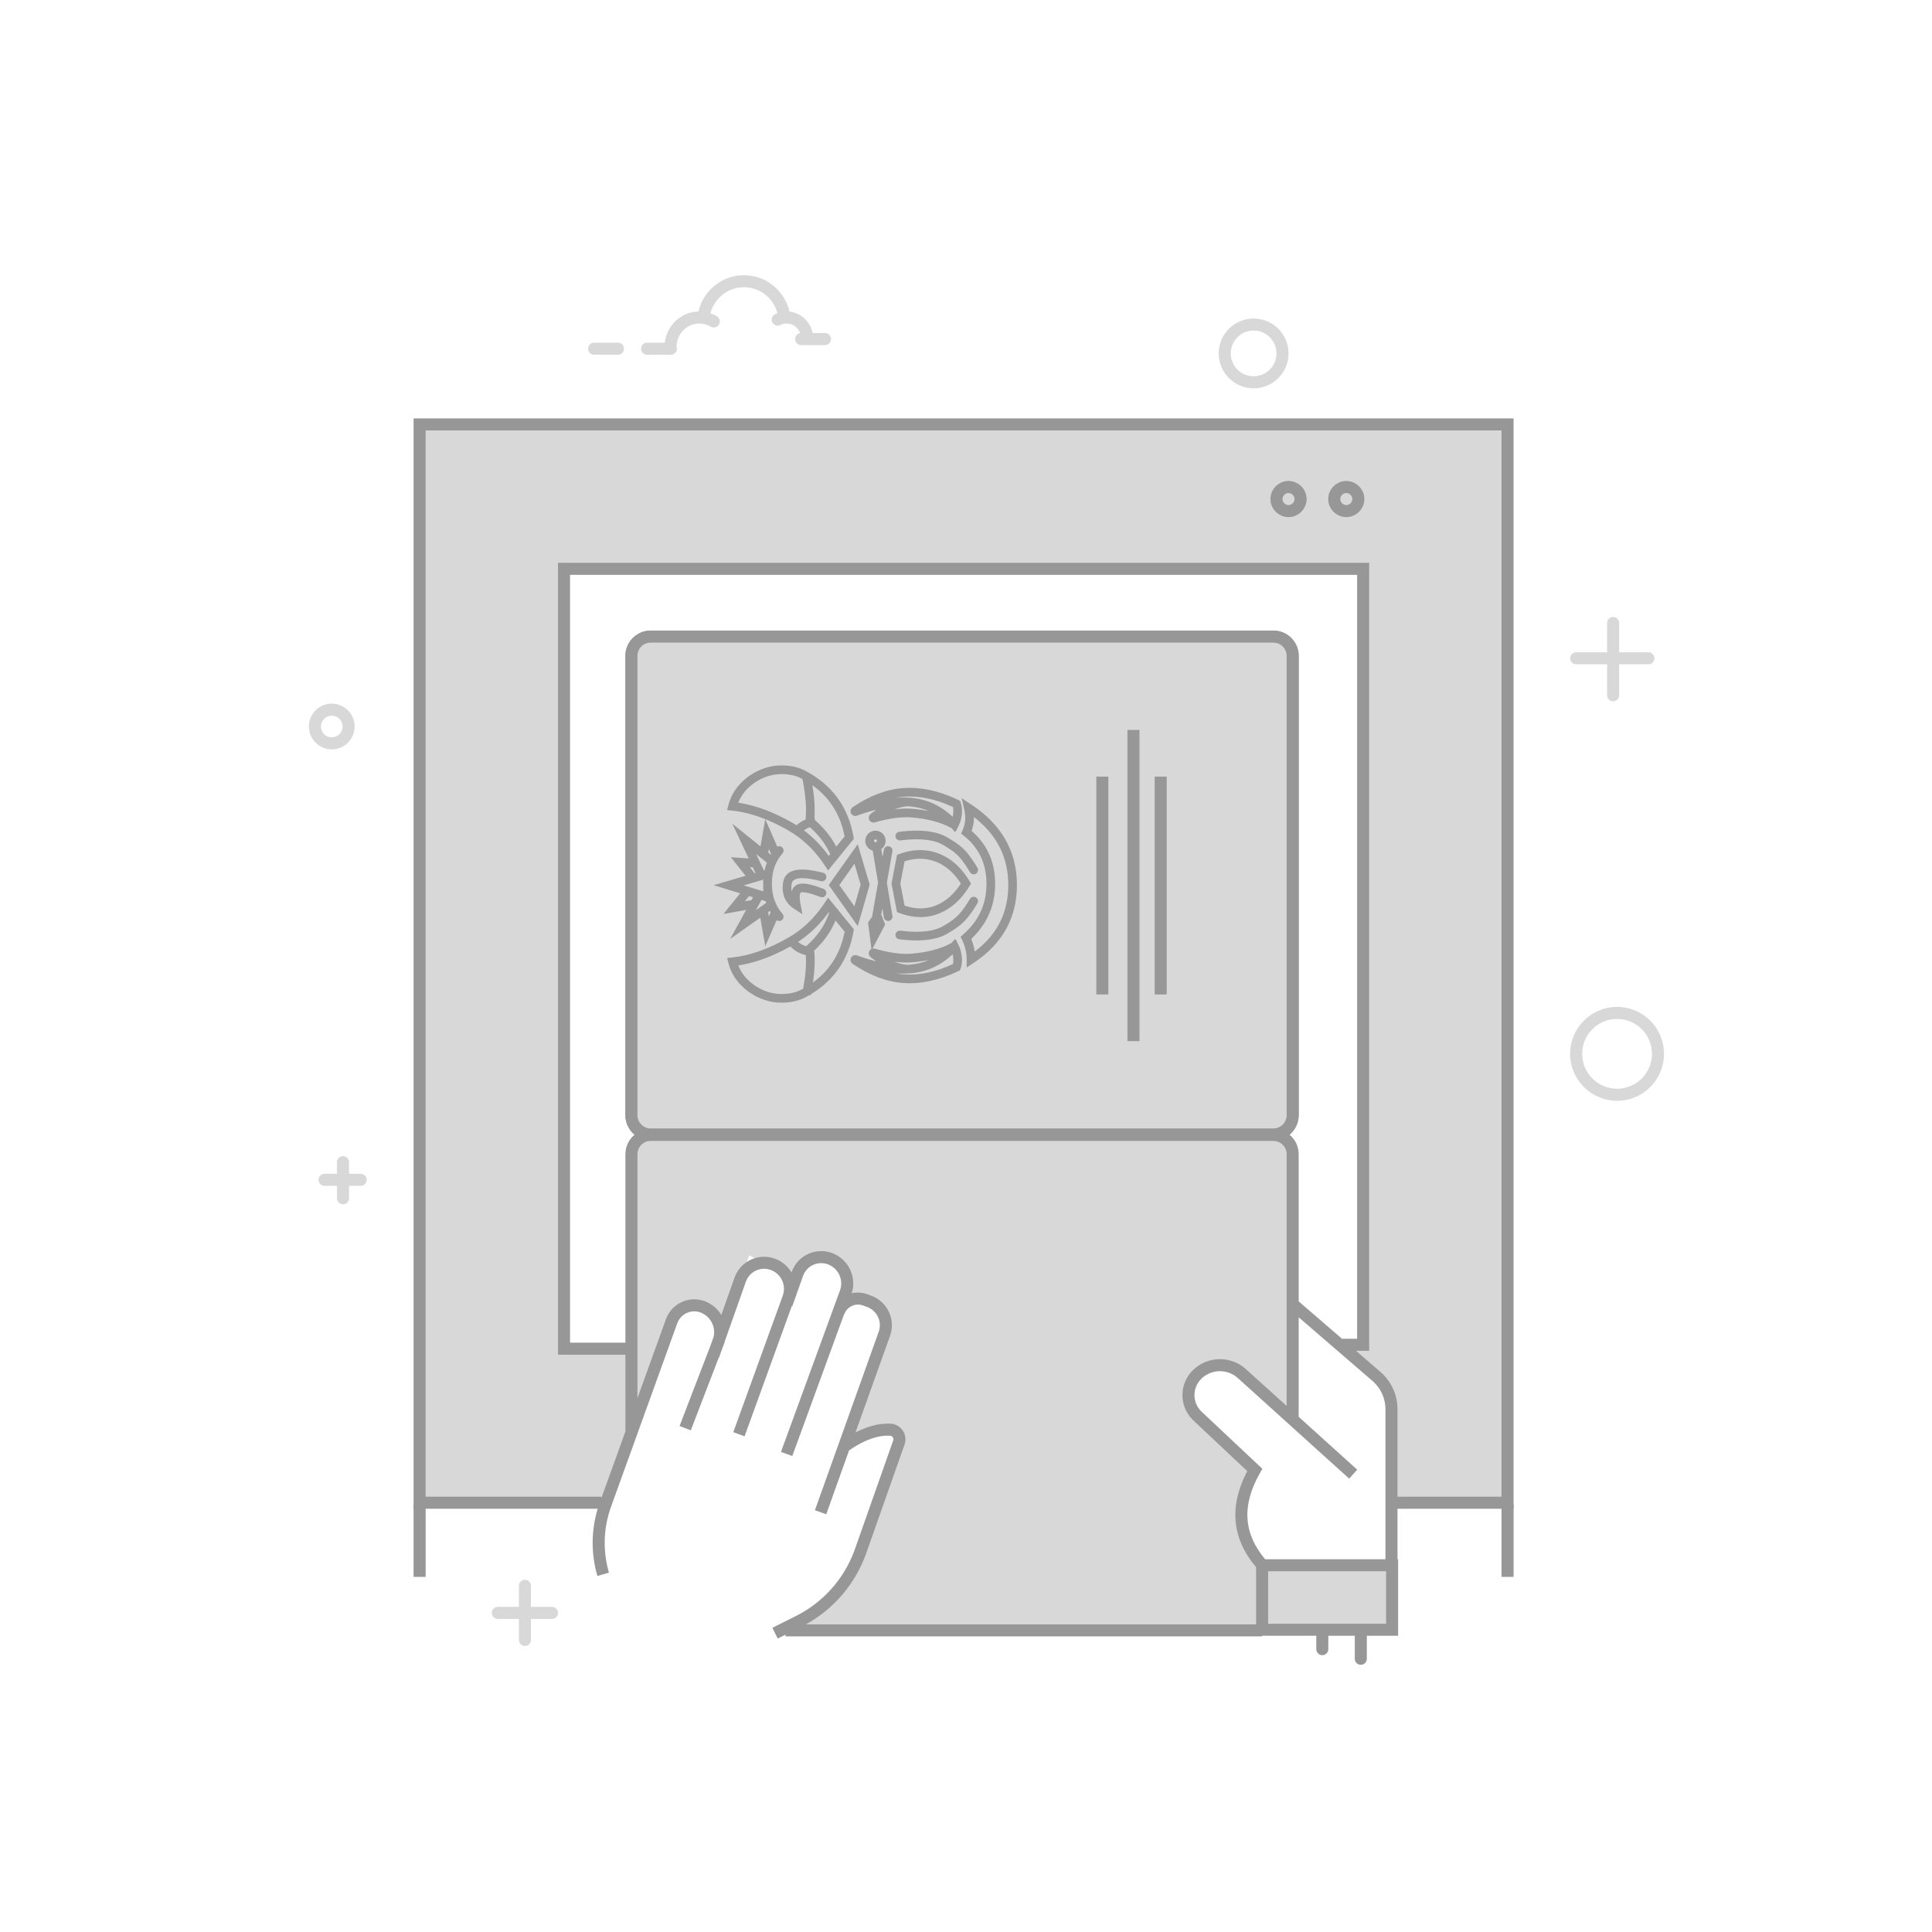 <svg width="400" height="400" viewBox="0 0 400 400" fill="none" xmlns="http://www.w3.org/2000/svg">
<rect width="400" height="400" fill="white"/>
<path fill-rule="evenodd" clip-rule="evenodd" d="M130.73 280.168H117.101V118.551H281.741V270.106V278.237H277.919L288.091 288.93V311.625H312.123V87.873H87.375V311.444H125.709L130.73 296.884V280.168Z" fill="#D8D8D8"/>
<path d="M278.735 105.814C280.111 105.814 281.227 104.698 281.227 103.322C281.227 101.946 280.111 100.83 278.735 100.83C277.359 100.83 276.243 101.946 276.243 103.322C276.243 104.698 277.359 105.814 278.735 105.814Z" stroke="#979797" stroke-width="2.5"/>
<path d="M266.775 105.814C268.151 105.814 269.267 104.698 269.267 103.322C269.267 101.946 268.151 100.83 266.775 100.83C265.399 100.83 264.283 101.946 264.283 103.322C264.283 104.698 265.399 105.814 266.775 105.814Z" stroke="#979797" stroke-width="2.5"/>
<path d="M86.877 311.443V326.476" stroke="#979797" stroke-width="2.5"/>
<path d="M312.123 311.443V326.476" stroke="#979797" stroke-width="2.5"/>
<path fill-rule="evenodd" clip-rule="evenodd" d="M130.729 230.881V135.803C130.729 133.594 132.52 131.803 134.729 131.803H263.63C265.839 131.803 267.63 133.594 267.63 135.803V230.881C267.63 233.09 265.839 234.881 263.63 234.881H134.729C132.52 234.881 130.729 233.09 130.729 230.881Z" stroke="#979797" stroke-width="2.5"/>
<path fill-rule="evenodd" clip-rule="evenodd" d="M130.729 230.881V135.803C130.729 133.594 132.52 131.803 134.729 131.803H263.63C265.839 131.803 267.63 133.594 267.63 135.803V230.881C267.63 233.09 265.839 234.881 263.63 234.881H134.729C132.52 234.881 130.729 233.09 130.729 230.881Z" fill="#D8D8D8"/>
<path fill-rule="evenodd" clip-rule="evenodd" d="M160.461 337.553C163.38 336.269 166.121 334.658 168.684 332.722C171.247 330.785 173.628 328.525 175.826 325.943L186.295 297.231L180.658 295.99L175.826 298.556L169.786 311.126L183.669 270.879L175.826 268.52L162.862 299.825L175.826 262.737L167.371 259.9L154.083 295.99L163.747 264.444L155.119 259.9L142.432 294.019L150.644 274.92C149.185 272.899 147.701 271.552 146.192 270.879C144.683 270.206 143.147 270.206 141.584 270.879L130.729 293.691V238.973C130.729 236.764 132.52 234.973 134.729 234.973H263.63C265.839 234.973 267.63 236.764 267.63 238.973V294.019C258.646 282.404 252.211 279.133 248.327 284.206C244.442 289.279 248.263 296.321 259.792 305.332C257.48 308.857 256.435 312.074 256.655 314.983C256.874 317.891 258.426 321.362 261.309 325.396L261.694 333.36C261.8 335.566 260.098 337.441 257.891 337.548C257.827 337.551 257.763 337.553 257.698 337.553H160.461Z" fill="#D8D8D8"/>
<path d="M287.241 324.979H261.896V338.058H287.241V324.979Z" fill="#D8D8D8"/>
<path d="M259.549 80.399C263.54 80.399 266.775 77.164 266.775 73.173C266.775 69.182 263.54 65.947 259.549 65.947C255.558 65.947 252.323 69.182 252.323 73.173C252.323 77.164 255.558 80.399 259.549 80.399ZM259.549 77.907C256.934 77.907 254.815 75.788 254.815 73.173C254.815 70.558 256.934 68.439 259.549 68.439C262.164 68.439 264.283 70.558 264.283 73.173C264.283 75.788 262.164 77.907 259.549 77.907Z" fill="#D8D8D8"/>
<path d="M85.631 86.626H313.369V312.371H289.336L289.337 322.822L289.465 322.822V338.669L282.986 338.669L282.987 343.434C282.987 344.122 282.429 344.68 281.741 344.68C281.096 344.68 280.565 344.189 280.501 343.561L280.495 343.434L280.495 338.669H275.013L275.013 341.441C275.013 342.129 274.456 342.686 273.767 342.686C273.122 342.686 272.592 342.196 272.528 341.568L272.522 341.441L272.521 338.669H261.309L261.309 338.798H162.644V338.433L161.018 339.245L159.905 337.016L164.76 334.592C170.35 331.8 174.667 326.994 176.848 321.152L177.004 320.722L184.927 298.24C184.952 298.171 184.966 298.099 184.969 298.026C184.988 297.614 184.669 297.264 184.257 297.245C183.22 297.198 182.177 297.327 181.122 297.635C179.364 298.149 177.615 299.018 175.873 300.249L175.783 300.312L171.065 313.512L168.719 312.673L181.929 275.721C182.645 273.718 181.673 271.518 179.741 270.686L179.552 270.61L178.702 270.293C177.185 269.731 175.509 270.455 174.869 271.915L174.802 272.08L174.771 272.068L164.033 301.456L161.692 300.601L173.905 267.178C174.673 265.078 173.671 262.758 171.647 261.864L171.392 261.761L171.355 261.747C169.342 261.034 167.139 262.031 166.334 263.983L166.26 264.174L164.037 270.445L163.933 270.407L154.16 297.368L151.818 296.519L162.06 268.26C162.814 266.18 161.808 263.887 159.797 263.02L159.536 262.918C157.514 262.203 155.301 263.208 154.494 265.169L154.421 265.362L150.147 277.456C150.097 277.655 150.039 277.853 149.971 278.05L149.888 278.278L149.482 279.333L148.852 281.119L148.802 281.101L143.022 296.133L140.696 295.239L147.151 278.453L147.752 276.752C148.193 274.754 147.177 272.671 145.25 271.82C145.171 271.785 145.09 271.752 145.009 271.723C143.128 271.044 141.06 271.965 140.292 273.786L140.22 273.971L126.498 311.983C124.973 316.209 124.782 320.798 125.946 325.129L126.076 325.593L123.684 326.292C122.352 321.735 122.379 316.899 123.746 312.372L85.631 312.371L85.631 86.626ZM88.123 89.118L88.123 309.88H124.497L124.496 310.188L129.484 296.372L129.483 280.477L115.531 280.478L115.531 116.526H283.469V279.668L280.737 279.667L285.795 284.031C287.964 285.902 289.243 288.594 289.332 291.448L289.337 291.765L289.336 309.879L310.878 309.88V89.118H88.123ZM262.554 325.314V336.178H286.972V325.314H262.554ZM248.619 292.114L248.705 292.201L261.362 304.1L260.874 304.953C257.062 311.612 257.42 317.475 261.933 322.823L286.845 322.822L286.845 291.765C286.845 289.617 285.951 287.57 284.385 286.112L284.167 285.917L268.876 272.725V293.333L280.999 304.282L279.329 306.131L256.276 285.311C254.128 283.371 250.847 283.421 248.759 285.424C246.873 287.233 246.811 290.228 248.619 292.114ZM118.023 119.018L118.023 277.986H129.483L129.484 238.959C129.484 237.336 130.223 235.885 131.383 234.926C130.288 234.02 129.568 232.676 129.491 231.163L129.484 230.894V135.789C129.484 132.971 131.711 130.674 134.501 130.561L134.717 130.556H263.644C266.462 130.556 268.759 132.783 268.872 135.573L268.876 135.789V230.894C268.876 232.517 268.138 233.967 266.978 234.927C268.086 235.843 268.81 237.208 268.872 238.743L268.876 238.959L268.876 269.434L277.918 277.235L277.919 277.176L280.978 277.176V119.018H118.023ZM131.976 289.469L137.876 273.125C139.045 269.888 142.617 268.21 145.855 269.379C145.991 269.428 146.125 269.482 146.257 269.541C147.587 270.128 148.64 271.088 149.344 272.247L152.071 264.532C153.241 261.222 156.818 259.452 160.141 260.493L160.479 260.61C161.959 261.164 163.127 262.189 163.874 263.452L163.912 263.342C165.082 260.043 168.65 258.282 171.962 259.323L172.187 259.399C172.269 259.428 172.269 259.428 172.35 259.459C175.683 260.742 177.414 264.398 176.336 267.769C177.301 267.531 178.341 267.553 179.349 267.881L179.572 267.958L180.421 268.275C183.682 269.49 185.397 273.046 184.351 276.336L184.276 276.56L177.12 296.574C178.21 296.012 179.312 295.568 180.424 295.243C181.593 294.902 182.764 294.735 183.932 294.744L184.37 294.756C186.157 294.838 187.54 296.353 187.458 298.14C187.447 298.378 187.41 298.613 187.348 298.842L187.277 299.069L179.354 321.55C177.135 327.848 172.678 333.095 166.853 336.307L260.063 336.305V324.468L260.054 324.459C255.084 318.589 254.439 311.964 258.107 304.827L258.235 304.581L247.019 294.037L246.821 293.839C244.06 290.96 244.155 286.387 247.034 283.626C249.998 280.782 254.618 280.651 257.736 283.278L257.946 283.462L266.385 291.084L266.385 238.959C266.385 237.501 265.247 236.31 263.811 236.223L263.644 236.218H134.717C133.259 236.218 132.067 237.356 131.981 238.792L131.976 238.959L131.976 289.469ZM131.976 135.789V230.894C131.976 232.351 133.114 233.543 134.55 233.63L134.717 233.635H263.644C265.102 233.635 266.294 232.497 266.38 231.061L266.385 230.894V135.789C266.385 134.331 265.247 133.139 263.811 133.053L263.644 133.048H134.717C133.203 133.048 131.976 134.275 131.976 135.789ZM239.062 160.793H241.554V205.89H239.062V160.793ZM233.425 151.129H235.917V215.553H233.425V151.129ZM226.983 160.793H229.474V205.89H226.983V160.793ZM198.868 193.954L199.397 193.493C202.635 190.675 204.238 187.2 204.238 183.005C204.238 178.951 202.774 175.724 199.82 173.255L199.53 173.018L198.986 172.587L199.267 171.952C199.587 171.231 199.771 170.523 199.825 169.826C199.872 169.209 199.822 168.522 199.672 167.765L199.601 167.437L199.102 165.267L200.966 166.484C207.277 170.607 210.494 176.156 210.546 183.052C210.596 189.807 207.693 195.201 201.895 199.147L201.528 199.392L200.139 200.304V198.642C200.139 197.947 200.056 197.244 199.89 196.532C199.753 195.941 199.567 195.391 199.333 194.88L199.187 194.578L198.868 193.954ZM203.377 195.698L203.434 195.645L203.476 195.607L203.508 195.576L203.516 195.569L203.533 195.552L203.578 195.51L203.612 195.478L203.601 195.488L203.772 195.324L203.78 195.316L203.799 195.297L203.817 195.28L203.867 195.231L203.897 195.201L203.837 195.26C204.034 195.066 204.226 194.869 204.411 194.669L204.685 194.368L204.821 194.212L204.793 194.245L204.821 194.212L204.836 194.195L204.85 194.179L204.856 194.171L204.901 194.119L205.011 193.988L204.98 194.026L205.077 193.909L205.116 193.862L205.182 193.781L205.197 193.762L205.242 193.706L205.259 193.684L205.298 193.636L205.308 193.623L205.336 193.588L205.35 193.569L205.359 193.558L205.423 193.475L205.424 193.474L205.466 193.419L205.471 193.413L205.529 193.336L205.538 193.324L205.564 193.29L205.591 193.254L205.603 193.238L205.624 193.209L205.653 193.169L205.712 193.089L205.733 193.06L205.769 193.009L205.785 192.987L205.803 192.962L205.808 192.955L205.831 192.922L205.845 192.903L205.851 192.894L205.864 192.876L205.931 192.779L205.951 192.751L205.967 192.727L205.99 192.693L205.992 192.69L206.032 192.631L206.056 192.595L206.071 192.573L206.167 192.428L206.174 192.417L206.252 192.295L206.327 192.176L206.357 192.129L206.38 192.09L206.379 192.093L206.357 192.129L206.348 192.142L206.379 192.093L206.391 192.073L206.399 192.06L206.465 191.951L206.516 191.866L206.586 191.746C206.62 191.687 206.654 191.627 206.688 191.567C206.749 191.46 206.808 191.352 206.865 191.243L206.777 191.408L206.855 191.263L206.906 191.167L206.949 191.084L206.974 191.035L207.049 190.886L207.05 190.884L207.117 190.75L207.193 190.59L207.233 190.505L207.275 190.414L207.233 190.504L207.301 190.357L207.306 190.346L207.375 190.191L207.382 190.175L207.415 190.097L207.457 189.999L207.493 189.913L207.46 189.992L207.533 189.817L207.57 189.723L207.602 189.644C207.623 189.59 207.644 189.536 207.665 189.482L207.686 189.424L207.704 189.376L207.743 189.271L207.741 189.277L207.743 189.271L207.747 189.26L207.751 189.25L207.75 189.252L207.747 189.26L207.743 189.271L207.75 189.252L207.756 189.235L207.818 189.059C207.858 188.946 207.896 188.833 207.932 188.719L207.907 188.795L207.939 188.699L207.987 188.545L207.992 188.529L208.037 188.379L208.051 188.336L208.056 188.318L208.051 188.336C208.089 188.205 208.126 188.073 208.162 187.941L208.113 188.12C208.183 187.867 208.248 187.611 208.307 187.353C208.38 187.032 208.444 186.707 208.499 186.378L208.521 186.242L208.526 186.209L208.541 186.116C208.554 186.028 208.567 185.94 208.579 185.851L208.583 185.824L208.585 185.807L208.579 185.851L208.585 185.806L208.586 185.797L208.579 185.851C208.629 185.489 208.667 185.121 208.696 184.748C208.717 184.465 208.732 184.179 208.742 183.89L208.751 183.464L208.752 183.066C208.711 177.596 206.505 173.097 202.088 169.514L201.743 169.241L201.631 169.155L201.635 169.275L201.635 169.45L201.632 169.623L201.613 169.963C201.57 170.529 201.462 171.095 201.289 171.661L201.177 172L201.16 172.043L201.259 172.125C204.235 174.735 205.826 178.104 206.014 182.181L206.028 182.591L206.032 183.005C206.032 187.293 204.52 190.962 201.519 193.966L201.214 194.264L201.076 194.393L201.127 194.509C201.336 195.02 201.506 195.559 201.638 196.125L201.728 196.547L201.802 196.968L201.806 197.004L202.232 196.675C202.424 196.523 202.611 196.37 202.794 196.214L203.008 196.029L203.218 195.842L203.434 195.645L203.364 195.71L203.283 195.784L203.377 195.698ZM185.398 193.582L185.405 193.47C185.461 193.016 185.847 192.683 186.293 192.683L186.406 192.69C187.588 192.836 188.679 192.91 189.678 192.913L190.048 192.911C192.244 192.879 193.973 192.489 195.234 191.758L195.774 191.439C198.181 189.99 199.048 189.02 200.83 186.096C200.989 185.835 201.259 185.684 201.542 185.667L201.648 185.667C201.791 185.675 201.933 185.717 202.063 185.797C202.486 186.054 202.62 186.606 202.362 187.029C200.305 190.405 199.237 191.511 196.134 193.31C194.58 194.211 192.554 194.67 190.056 194.705L189.657 194.707C188.584 194.703 187.427 194.623 186.186 194.47C185.732 194.414 185.399 194.028 185.398 193.582ZM198.549 177.377L198.536 177.363L198.501 177.326L198.485 177.308L198.483 177.307L198.435 177.257L198.425 177.247L198.392 177.211L198.376 177.197L198.335 177.155L198.309 177.129L198.239 177.06L198.234 177.054L198.216 177.038L198.153 176.976L198.065 176.894L198.057 176.888L198.046 176.878L198.012 176.847L197.986 176.823L197.978 176.816L197.977 176.813L197.931 176.774L197.897 176.743L197.829 176.684L197.875 176.725L197.81 176.668L197.775 176.638L197.745 176.613L197.639 176.524C197.579 176.474 197.518 176.425 197.456 176.377C197.358 176.3 197.258 176.224 197.155 176.148L197.133 176.134L197.11 176.116L197.155 176.148C197.02 176.05 196.88 175.951 196.734 175.852C196.693 175.825 196.652 175.797 196.61 175.77L196.734 175.852C196.513 175.703 196.278 175.552 196.026 175.397L195.774 175.243L195.234 174.924C193.973 174.193 192.244 173.804 190.048 173.772L189.678 173.769L189.299 173.774C188.405 173.792 187.44 173.865 186.406 173.993C185.952 174.049 185.535 173.756 185.426 173.324L185.405 173.213L185.398 173.1C185.399 172.654 185.732 172.269 186.186 172.212C190.53 171.676 193.844 172.045 196.134 173.372C196.603 173.645 197.026 173.901 197.413 174.152C197.538 174.232 197.658 174.312 197.775 174.392C197.811 174.417 197.847 174.441 197.883 174.466C197.936 174.503 197.988 174.539 198.04 174.576C198.159 174.661 198.275 174.745 198.388 174.831C198.42 174.855 198.452 174.879 198.483 174.903C198.594 174.988 198.7 175.073 198.805 175.159L198.905 175.243L199.023 175.344C199.041 175.359 199.059 175.375 199.076 175.39C199.121 175.429 199.164 175.468 199.207 175.506C199.241 175.537 199.274 175.568 199.307 175.598C199.333 175.622 199.358 175.646 199.384 175.67C199.429 175.714 199.475 175.757 199.519 175.801L199.64 175.922L199.699 175.982C199.724 176.007 199.749 176.033 199.773 176.059C199.871 176.162 199.968 176.267 200.064 176.376C200.149 176.472 200.234 176.571 200.318 176.673L200.392 176.762C200.482 176.872 200.571 176.985 200.66 177.102C200.855 177.355 201.05 177.625 201.25 177.917C201.299 177.988 201.348 178.06 201.397 178.134C201.519 178.316 201.644 178.506 201.772 178.706L201.963 179.007L202.362 179.653C202.62 180.076 202.486 180.628 202.063 180.886C201.966 180.945 201.861 180.984 201.755 181.003L201.648 181.016L201.542 181.015C201.259 180.998 200.989 180.847 200.83 180.587L200.803 180.542L200.636 180.27C200.509 180.064 200.386 179.868 200.267 179.682C200.185 179.553 200.105 179.429 200.026 179.31C199.939 179.178 199.854 179.051 199.77 178.929C199.615 178.703 199.465 178.492 199.315 178.294L199.313 178.292L199.306 178.283L199.3 178.275L199.271 178.237L199.267 178.232L199.257 178.219L199.228 178.18L199.286 178.256C199.223 178.173 199.16 178.092 199.097 178.013L199.09 178.004L199.076 177.987L199.072 177.982L199.037 177.938L199.004 177.899L198.986 177.877L198.965 177.852L198.952 177.836L198.906 177.779L198.867 177.734L198.861 177.727L198.852 177.716L198.853 177.718L198.849 177.713L198.826 177.686L198.805 177.662L198.795 177.65L198.785 177.639L198.784 177.637L198.739 177.585L198.709 177.553L198.693 177.535L198.67 177.509L198.653 177.489L198.61 177.443L198.6 177.432L198.593 177.425L198.577 177.405L198.552 177.38L198.549 177.377ZM184.577 182.932L185.721 176.977L186.201 176.804C187.711 176.258 189.182 175.99 190.61 176.002L190.967 176.011C192.15 176.06 193.304 176.303 194.423 176.742C196.872 177.702 198.913 179.502 200.539 182.114L200.758 182.475L201.029 182.934L200.756 183.392C199.086 186.184 196.975 188.107 194.43 189.13C193.252 189.603 192.034 189.85 190.779 189.874L190.437 189.874C189.176 189.857 187.879 189.616 186.551 189.153L186.189 189.021L185.72 188.844L184.577 182.932ZM176.101 167.93L176.109 167.811C176.146 167.535 176.297 167.279 176.54 167.116C180.083 164.727 183.576 163.404 187.013 163.162C190.511 162.916 194.153 163.667 197.931 165.401L198.425 165.633L198.757 165.792L198.881 166.138L198.965 166.397C199.171 167.095 199.222 167.865 199.123 168.701C199.08 169.069 199.014 169.422 198.924 169.76L198.826 170.093L198.853 170.105L198.709 170.424C198.646 170.589 198.577 170.749 198.501 170.905L198.383 171.137L197.979 172.019L197.917 171.983L197.745 172.295L197.003 171.462L196.781 171.34C194.684 170.221 192.032 169.519 188.822 169.243C186.713 169.062 184.15 169.4 181.14 170.265C180.612 170.418 180.059 170.112 179.906 169.583C179.796 169.198 179.926 168.783 180.239 168.532C180.638 168.21 181.035 167.91 181.431 167.633C180.541 167.852 179.624 168.12 178.68 168.438L177.967 168.685L177.439 168.878L177.329 168.912C176.886 169.02 176.42 168.806 176.21 168.396L176.163 168.29L176.127 168.171L176.106 168.051L176.101 167.93ZM176.101 198.752L176.106 198.632L176.127 198.512L176.163 198.393C176.342 197.914 176.849 197.653 177.329 197.771L177.439 197.805L177.967 197.997C179.164 198.425 180.318 198.775 181.431 199.049C181.035 198.772 180.638 198.473 180.239 198.151C179.926 197.899 179.796 197.485 179.906 197.1C179.987 196.818 180.182 196.6 180.426 196.48L179.725 190.984L180.567 189.785C180.567 189.77 180.567 189.755 180.568 189.74L180.58 189.628L181.796 182.738L181.608 181.613L180.691 176.11C179.848 175.877 179.216 175.132 179.153 174.231L179.148 174.08C179.148 172.918 180.09 171.975 181.253 171.975C182.415 171.975 183.357 172.918 183.357 174.08C183.357 174.794 183.002 175.425 182.459 175.805L182.731 177.439L182.996 175.938C183.082 175.45 183.548 175.124 184.036 175.21C184.486 175.29 184.798 175.692 184.776 176.137L184.763 176.249L183.616 182.748L184.764 189.636L184.776 189.748C184.794 190.194 184.478 190.593 184.027 190.668C183.576 190.744 183.148 190.468 183.02 190.041L182.995 189.931L182.681 188.046L182.454 189.332L183.251 191.428L180.642 196.403C180.801 196.366 180.972 196.369 181.14 196.417C184.15 197.283 186.713 197.62 188.822 197.439C192.032 197.163 194.684 196.461 196.781 195.342L197.003 195.221L197.745 194.388L197.917 194.7L197.979 194.664L198.383 195.546C198.506 195.774 198.615 196.012 198.709 196.258L198.853 196.577L198.826 196.59C198.967 197.027 199.066 197.491 199.123 197.981C199.222 198.817 199.171 199.587 198.965 200.286L198.881 200.544L198.757 200.89L198.425 201.05C194.47 202.949 190.663 203.777 187.013 203.52C183.576 203.279 180.083 201.956 176.54 199.567C176.297 199.403 176.146 199.147 176.109 198.871L176.101 198.752ZM186.404 182.931L187.288 187.508L187.5 187.578C189.505 188.212 191.377 188.245 193.139 187.688L193.469 187.576L193.761 187.465C195.608 186.723 197.202 185.407 198.549 183.498L198.784 183.155L198.93 182.929L198.785 182.703C197.55 180.83 196.088 179.497 194.395 178.685L194.075 178.539L193.768 178.412C192.793 178.03 191.788 177.825 190.747 177.799L190.399 177.797L190.049 177.808C189.345 177.843 188.625 177.958 187.888 178.153L187.519 178.257L187.287 178.33L186.404 182.931ZM185.481 165.161L185.927 165.134L186.478 165.113C187.025 165.099 187.562 165.107 188.088 165.137L188.611 165.174L189.01 165.214L189.405 165.263C192.15 165.648 194.603 166.787 196.746 168.667L197.065 168.955L197.233 169.115L197.246 169.068L197.283 168.881L197.315 168.689L197.342 168.492L197.365 168.243L197.377 168.002C197.382 167.766 197.369 167.544 197.338 167.334L197.301 167.129L197.289 167.082L197.169 167.025C193.657 165.416 190.317 164.729 187.139 164.952C186.899 164.969 186.659 164.991 186.418 165.02L186.056 165.068L185.481 165.161ZM185.481 201.521L186.056 201.615C186.418 201.667 186.779 201.706 187.139 201.731C190.317 201.954 193.657 201.267 197.169 199.658L197.289 199.601L197.301 199.553C197.358 199.286 197.384 198.995 197.377 198.681L197.365 198.44L197.342 198.19C197.326 198.058 197.307 197.928 197.283 197.802L197.246 197.615L197.233 197.567L197.065 197.728C194.847 199.78 192.288 201.015 189.405 201.419L189.01 201.469L188.611 201.509C187.919 201.568 187.208 201.588 186.478 201.57L185.927 201.549L185.481 201.521ZM185.217 167.566L185.589 167.522C186.629 167.408 187.607 167.375 188.522 167.424L188.975 167.456L189.544 167.51C190.508 167.609 191.428 167.746 192.302 167.922C191.101 167.398 189.82 167.078 188.457 166.961C188.259 166.944 188.059 166.931 187.856 166.927L187.568 166.953C187.006 167.015 186.432 167.142 185.846 167.336L185.493 167.46L185.217 167.566ZM185.217 199.116L185.493 199.223C186.202 199.487 186.894 199.655 187.568 199.729L187.856 199.755C188.059 199.752 188.259 199.738 188.457 199.721C189.82 199.604 191.101 199.285 192.302 198.76C191.428 198.936 190.508 199.074 189.544 199.173L188.975 199.227C187.931 199.316 186.802 199.294 185.589 199.161L185.217 199.116ZM180.942 174.08C180.942 174.252 181.081 174.391 181.253 174.391C181.424 174.391 181.563 174.252 181.563 174.08C181.563 173.909 181.424 173.769 181.253 173.769C181.081 173.769 180.942 173.909 180.942 174.08ZM171.581 183.249L177.583 174.783L180.058 183.162L177.593 191.735L171.581 183.249ZM173.78 183.251L176.899 187.654L178.189 183.169L176.909 178.836L173.78 183.251ZM168.197 162.578C168.288 163.124 168.365 163.656 168.43 164.175C168.439 164.254 168.448 164.332 168.458 164.41C168.5 164.766 168.535 165.115 168.565 165.457C168.57 165.517 168.575 165.577 168.579 165.636C168.588 165.735 168.595 165.833 168.602 165.931L168.609 166.044L168.617 166.151C168.625 166.278 168.632 166.404 168.638 166.529C168.64 166.573 168.642 166.618 168.644 166.662C168.65 166.785 168.654 166.905 168.658 167.025C168.66 167.098 168.662 167.17 168.664 167.242C168.666 167.336 168.668 167.43 168.669 167.522L168.67 167.668L168.671 167.812C168.671 167.894 168.67 167.975 168.67 168.056L168.665 168.318L168.659 168.548C168.657 168.612 168.655 168.675 168.652 168.738C168.647 168.853 168.642 168.967 168.635 169.08L168.629 169.177L168.73 169.797C170.643 171.466 172.113 173.3 173.134 175.298L174.869 173.169L174.785 172.753C173.89 168.578 171.816 165.28 168.541 162.828L168.197 162.578ZM166.445 171.917L166.482 171.944C168.26 173.286 169.864 174.911 171.292 176.815L171.58 177.206L171.881 176.838C170.988 174.813 169.589 172.954 167.676 171.259C167.206 171.428 166.797 171.647 166.445 171.917ZM165.235 195L165.39 195.13C165.81 195.464 166.311 195.724 166.9 195.91C169.217 193.873 170.788 191.601 171.629 189.087L171.667 188.968L171.579 188.86L171.292 189.253C169.538 191.592 167.518 193.509 165.235 195ZM162.136 182.702C162.567 179.935 165.496 179.414 170.416 180.697C170.895 180.822 171.183 181.312 171.058 181.791C170.961 182.16 170.649 182.415 170.292 182.456L170.184 182.462C170.111 182.462 170.037 182.452 169.963 182.433C168.381 182.02 167.135 181.822 166.194 181.81L166.01 181.81C164.69 181.83 164.022 182.248 163.908 182.979C163.821 183.538 163.815 184.039 163.891 184.489L163.906 184.569L163.914 184.541C164.08 183.946 164.399 183.505 164.895 183.229L165.034 183.157C166.082 182.668 167.834 183 170.514 184.04C170.976 184.219 171.205 184.739 171.026 185.201C170.902 185.52 170.615 185.729 170.296 185.767L170.189 185.773C170.081 185.773 169.972 185.754 169.865 185.712L169.329 185.51C167.876 184.979 166.812 184.729 166.215 184.721L166.108 184.722C165.973 184.727 165.868 184.748 165.793 184.783C165.724 184.815 165.654 184.926 165.605 185.224C165.54 185.62 165.564 186.189 165.685 186.919L165.736 187.2L166.13 189.273L164.364 188.119C162.523 186.915 161.769 185.054 162.136 182.702ZM169.865 202.142L169.84 202.164L169.874 202.133L169.865 202.142L169.88 202.128L169.888 202.12L169.92 202.091L169.941 202.072L169.963 202.051L169.964 202.05L169.972 202.043L169.98 202.035L170.019 201.999L170.026 201.992L170.038 201.981L170.074 201.947L170.084 201.937L170.124 201.899L170.128 201.895L170.172 201.853L170.188 201.837L170.196 201.83L170.189 201.836L170.206 201.82L170.212 201.814L170.234 201.793L170.375 201.653L170.401 201.627L170.374 201.655L170.409 201.619L170.436 201.592L170.46 201.567L170.495 201.532L170.527 201.499L170.539 201.487L170.563 201.462L170.569 201.456L170.576 201.448L170.574 201.451L170.613 201.41L170.616 201.407L170.649 201.372L170.686 201.334L170.703 201.315L170.714 201.304L170.734 201.283L170.762 201.253L170.801 201.211L170.812 201.199L170.818 201.193L170.824 201.186L170.826 201.184L170.837 201.172L170.858 201.149L170.869 201.137L170.895 201.108L170.931 201.068L170.93 201.07L170.935 201.064L170.937 201.062L170.963 201.033L170.972 201.023L170.977 201.017L170.987 201.006L170.989 201.004L171.001 200.99L171.017 200.972L171.026 200.962L171.031 200.956L171.034 200.953L171.057 200.927L171.061 200.923L171.065 200.918L171.075 200.907L171.079 200.902L171.081 200.9L171.086 200.894L171.09 200.89L171.118 200.857L171.13 200.843L171.131 200.842L171.176 200.79L171.196 200.767L171.208 200.753L171.229 200.728L171.232 200.725L171.243 200.712L171.281 200.667L171.291 200.655L171.339 200.598L171.354 200.58L171.367 200.565L171.391 200.535L171.409 200.513L171.412 200.509L171.446 200.468L171.45 200.464L171.454 200.458L171.567 200.317L171.499 200.402L171.628 200.241L171.693 200.157L171.695 200.154L171.735 200.102L171.75 200.083L171.754 200.078L171.853 199.947L171.881 199.909L171.925 199.849L171.927 199.847L171.949 199.816L171.953 199.811L171.962 199.799L171.963 199.798L171.968 199.791L171.991 199.759L172.026 199.71L172.08 199.634L172.061 199.662L172.082 199.632L172.13 199.564L172.187 199.482L172.221 199.432L172.216 199.44L172.247 199.394L172.27 199.36L172.292 199.328L172.306 199.307L172.292 199.327L172.329 199.273L172.378 199.198L172.386 199.186L172.391 199.178L172.408 199.153L172.412 199.147L172.441 199.103L172.521 198.977L172.574 198.893L172.649 198.772L172.662 198.751L172.702 198.685L172.743 198.617L172.801 198.519L172.843 198.447L172.853 198.43L172.868 198.404L172.924 198.306L172.955 198.251L172.997 198.176L172.995 198.179L173.009 198.154L173.039 198.1L173.067 198.049L173.115 197.959L173.133 197.925L173.148 197.897L173.153 197.889L173.24 197.72L173.299 197.604L173.343 197.516L173.422 197.355L173.382 197.436L173.428 197.343L173.471 197.251L173.515 197.158C173.541 197.102 173.568 197.044 173.593 196.987L173.598 196.977L173.604 196.963L173.606 196.959L173.61 196.95L173.621 196.925L173.682 196.788L173.731 196.673L173.77 196.582L173.782 196.552L173.81 196.484L173.814 196.474L173.826 196.445L173.841 196.41L173.851 196.386L173.861 196.359L173.926 196.196L173.938 196.165L173.974 196.071L173.992 196.024L173.983 196.048L174.003 195.995L174.008 195.982L174.015 195.964L174.012 195.971L174.008 195.982L174.003 195.995L174.012 195.971L174.021 195.946L174.074 195.806L174.092 195.753L174.115 195.689L174.079 195.789L174.219 195.391C174.265 195.251 174.311 195.111 174.354 194.969C174.426 194.737 174.494 194.502 174.557 194.264C174.602 194.096 174.645 193.925 174.686 193.754L174.785 193.314L174.869 192.899L172.986 190.586C172.036 192.92 170.51 195.046 168.417 196.961L168.577 196.944C168.76 198.827 168.674 200.977 168.322 203.398L168.641 203.163L168.8 203.038L168.982 202.898L169.119 202.787C169.277 202.659 169.43 202.528 169.581 202.396L169.589 202.39L169.6 202.38L169.604 202.377L169.659 202.328L169.691 202.3L169.652 202.334L169.777 202.222L169.777 202.222L169.782 202.218L169.786 202.214L169.798 202.203L169.808 202.194L169.809 202.193L169.831 202.173L169.865 202.142ZM152.851 166.185L153.249 166.248C156.745 166.838 160.393 168.234 164.196 170.429L164.645 170.695L164.915 170.864C165.453 170.359 166.091 169.958 166.825 169.663L166.791 169.659L166.827 169.239C166.981 167.112 166.777 164.584 166.209 161.66L166.135 161.296L165.816 161.126C164.705 160.547 163.282 160.263 161.795 160.269L161.451 160.276C161.336 160.279 161.221 160.285 161.105 160.292C159.205 160.412 157.205 161.234 155.582 162.543C154.408 163.49 153.547 164.589 152.991 165.848L152.851 166.185ZM152.851 199.882L152.991 200.219C153.547 201.479 154.408 202.578 155.582 203.524C157.205 204.833 159.205 205.655 161.105 205.775C161.336 205.79 161.566 205.797 161.795 205.798L162.137 205.794C163.499 205.758 164.79 205.475 165.816 204.941C165.976 204.858 166.134 204.773 166.29 204.687C166.778 202.04 166.961 199.729 166.841 197.754C165.525 197.427 164.453 196.825 163.644 195.952C160.24 197.855 156.961 199.112 153.805 199.719L153.249 199.819L152.851 199.882ZM159.917 184.522L159.926 184.589L159.956 184.787L159.974 184.892L159.988 184.973L159.995 185.007L160.024 185.158L160.009 185.081L160.026 185.166L160.061 185.334L160.034 185.207L160.062 185.335L160.067 185.361L160.102 185.508L160.103 185.512L160.107 185.531L160.121 185.587L160.145 185.681L160.15 185.699L160.173 185.784L160.163 185.748L160.193 185.855C160.207 185.907 160.222 185.958 160.238 186.01L160.242 186.023L160.256 186.069L160.269 186.11L160.292 186.183L160.345 186.343L160.352 186.363L160.407 186.516C160.512 186.799 160.63 187.074 160.762 187.341L160.898 187.531L160.869 187.55L160.877 187.564L161.048 187.87C161.07 187.907 161.092 187.945 161.114 187.982L161.14 188.024L161.176 188.082L161.208 188.132L161.215 188.144L161.217 188.147L161.224 188.158L161.261 188.215L161.276 188.238L161.262 188.216L161.329 188.317L161.334 188.324L161.349 188.347L161.373 188.381L161.374 188.382L161.396 188.414L161.441 188.478L161.45 188.491L161.524 188.594L161.54 188.615L161.551 188.631L161.573 188.659L161.627 188.732L161.592 188.685L161.65 188.761L161.637 188.745L161.663 188.779L161.686 188.807L161.669 188.786L161.711 188.839L161.731 188.864L161.716 188.846L161.741 188.877L161.842 189.001C161.896 189.065 161.95 189.129 162.005 189.192C162.332 189.564 162.296 190.131 161.923 190.458C161.883 190.493 161.84 190.524 161.796 190.551C161.77 190.567 161.743 190.581 161.716 190.594C161.663 190.619 161.608 190.639 161.552 190.653L161.49 190.667C161.478 190.669 161.466 190.671 161.454 190.672C161.427 190.676 161.401 190.678 161.374 190.68L161.35 190.681L161.325 190.681C161.303 190.68 161.282 190.68 161.261 190.678C161.237 190.676 161.212 190.673 161.188 190.669C161.176 190.667 161.164 190.665 161.152 190.663C161.125 190.657 161.098 190.65 161.072 190.642C161.06 190.639 161.049 190.635 161.037 190.631C161.015 190.624 160.993 190.615 160.972 190.606L160.922 190.582C160.906 190.574 160.889 190.564 160.872 190.554C160.853 190.543 160.836 190.532 160.818 190.52C160.812 190.515 160.805 190.511 160.799 190.506L158.436 195.903L157.409 189.994L151.177 194.395L154.477 188.389L149.792 189.234L153.235 184.951L147.741 183.264L154.364 181.324L151.318 177.48L154.999 177.725L151.615 170.542L157.454 175.236L158.435 169.596L158.438 169.598L160.932 175.29C161.002 175.256 161.075 175.23 161.151 175.215C161.173 175.21 161.195 175.207 161.217 175.204C161.425 175.177 161.642 175.223 161.826 175.345C161.86 175.368 161.892 175.392 161.923 175.42C162.296 175.747 162.332 176.313 162.005 176.686C160.543 178.35 159.812 180.42 159.812 182.939C159.812 183.251 159.824 183.557 159.846 183.856L159.856 183.971L159.857 183.997L159.862 184.041C159.867 184.103 159.874 184.164 159.88 184.225L159.866 184.087L159.884 184.256L159.905 184.435L159.907 184.449L159.906 184.446L159.909 184.467L159.907 184.451L159.917 184.522ZM159.052 176.52L159.588 176.952L159.654 176.846L159.183 175.77L159.052 176.52ZM159.031 188.849L159.183 189.725L159.556 188.872L159.504 188.785L159.49 188.761L159.394 188.593L159.031 188.849ZM156.552 176.814L158.155 180.213L158.308 180.167L158.323 180.098L158.335 180.047L158.342 180.016L158.394 179.806L158.404 179.765L158.409 179.746L158.411 179.738L158.492 179.446L158.527 179.328C158.553 179.244 158.579 179.16 158.607 179.076C158.619 179.039 158.631 179.003 158.644 178.966C158.686 178.844 158.73 178.722 158.777 178.601L156.552 176.814ZM156.497 188.443L158.649 186.924L158.646 186.918L158.632 186.872L158.623 186.845L158.622 186.841L158.617 186.826L158.616 186.825L158.608 186.798L158.583 186.72L158.575 186.695L158.574 186.692L158.571 186.684L158.563 186.66L158.561 186.652L158.557 186.639L158.549 186.616L158.536 186.579L157.668 186.312L156.497 188.443ZM153.983 183.305L158.018 184.544L158.016 183.016L158.017 183.088L158.018 182.124L153.983 183.305ZM155.239 179.54L156.222 180.78L156.412 180.724L155.874 179.582L155.239 179.54ZM154.196 186.617L155.585 186.367L155.586 186.372L155.915 185.774L155.08 185.518L154.196 186.617ZM165.176 192.859L165.177 192.858L165.197 192.844L165.225 192.823L165.231 192.819L165.234 192.816V192.817L165.235 192.816L165.254 192.802L165.255 192.801L165.39 192.7L165.4 192.693L165.403 192.69L165.431 192.669L165.442 192.661L165.475 192.636L165.487 192.626L165.529 192.595L165.531 192.593L165.57 192.563L165.573 192.561L165.575 192.559L165.592 192.546L165.594 192.545L165.605 192.536L165.606 192.535L165.612 192.531L165.644 192.506L165.645 192.505L165.669 192.487L165.671 192.485L165.685 192.474L165.702 192.461L165.741 192.43L165.767 192.409L165.796 192.386L165.81 192.375L165.815 192.371L165.837 192.354L165.839 192.352L165.855 192.339V192.34L165.863 192.333L165.892 192.309L165.934 192.276L165.969 192.247L166.01 192.214L166.011 192.213L166.025 192.202L166.072 192.164L166.084 192.154L166.085 192.153L166.108 192.134L166.103 192.139L166.129 192.117L166.208 192.051L166.214 192.046L166.219 192.042L166.251 192.015L166.26 192.007L166.263 192.005L166.281 191.989L166.29 191.982L166.3 191.974L166.317 191.959L166.33 191.948L166.333 191.946L166.34 191.94L166.37 191.914L166.39 191.897L166.398 191.89L166.444 191.851L166.48 191.82L166.481 191.819L166.494 191.808L166.505 191.798L166.542 191.766L166.585 191.728L166.605 191.711L166.633 191.686L166.65 191.671L166.655 191.667L166.663 191.66L166.672 191.652L166.696 191.631L166.716 191.613L166.744 191.588L166.749 191.583L166.767 191.567L166.79 191.547L166.795 191.542L166.801 191.537L166.825 191.515L166.828 191.513H166.827L166.841 191.501L166.845 191.497L166.852 191.491L166.853 191.49L166.861 191.483L166.862 191.482L166.873 191.472L166.876 191.469L166.894 191.453L166.899 191.448L166.922 191.427L166.937 191.413L166.947 191.404L166.979 191.375L166.964 191.388L167.024 191.333L167.045 191.314L167.056 191.304L167.074 191.287L167.087 191.275L167.094 191.268L167.133 191.232L167.14 191.225L167.15 191.216L167.186 191.182L167.202 191.167L167.209 191.16L167.259 191.113L167.276 191.097L167.333 191.042L167.339 191.036L167.356 191.02L167.349 191.026L167.396 190.981L167.401 190.976L167.43 190.948L167.445 190.933L167.495 190.885L167.581 190.799L167.606 190.775L167.675 190.706L167.726 190.654L167.762 190.618L167.783 190.596L167.777 190.603L167.805 190.574L167.845 190.533L167.895 190.482L167.848 190.53L167.95 190.424L167.941 190.434L167.964 190.41L167.954 190.42L167.984 190.389L167.97 190.404L168.002 190.37L168.032 190.339L168.051 190.319L168.079 190.289L168.109 190.257L168.113 190.253L168.12 190.245L168.133 190.232L168.161 190.202L168.194 190.167L168.197 190.164L168.202 190.158L168.219 190.14L168.221 190.138L168.251 190.105L168.264 190.091L168.284 190.069L168.321 190.029L168.33 190.019L168.356 189.991L168.36 189.987L168.392 189.952L168.404 189.939L168.398 189.945L168.416 189.925L168.413 189.929L168.429 189.911L168.443 189.895L168.454 189.883L168.472 189.863L168.476 189.858L168.479 189.855L168.504 189.827L168.516 189.814L168.523 189.806L168.54 189.787L168.564 189.76L168.574 189.749L168.579 189.743L168.577 189.746L168.59 189.731L168.591 189.73L168.597 189.723L168.601 189.719L168.613 189.705L168.614 189.704L168.628 189.688L168.63 189.686L168.635 189.68L168.641 189.673L168.644 189.67L168.651 189.662L168.655 189.657L168.658 189.654L168.662 189.649L168.665 189.646L168.669 189.641L168.67 189.64L168.7 189.606L168.719 189.584L168.73 189.571L168.741 189.559L168.753 189.545L168.761 189.536L168.768 189.528L168.781 189.513L168.799 189.492L168.8 189.491L168.802 189.488L168.808 189.481L168.817 189.471L168.839 189.445L168.847 189.436L168.872 189.407L168.875 189.403L168.914 189.358L168.938 189.329L169.015 189.238L169.018 189.234L169.024 189.227L169.059 189.185L169.065 189.178L169.096 189.141L169.106 189.129L169.107 189.128L169.17 189.051L169.175 189.045L169.201 189.013L169.203 189.011L169.211 189.001L169.248 188.956L169.256 188.946L169.274 188.923L169.292 188.902L169.298 188.894L169.319 188.868L169.333 188.85L169.359 188.818L169.464 188.686L169.498 188.643L169.534 188.597L169.518 188.617L169.589 188.526L169.581 188.537L169.592 188.523L169.589 188.526L169.6 188.512L169.599 188.514L169.639 188.463L169.618 188.489L169.639 188.462L169.692 188.393L169.695 188.389L169.712 188.367L169.725 188.35L169.776 188.283L169.777 188.282L169.782 188.275L169.786 188.27L169.798 188.254L169.805 188.245L169.808 188.24L169.809 188.24L169.815 188.232L169.831 188.21L169.827 188.216L169.84 188.198L169.865 188.165L169.84 188.198L169.963 188.033L169.964 188.032L169.977 188.014L170.019 187.957L170.144 187.785C170.25 187.638 170.356 187.488 170.46 187.337L170.773 186.873L171.446 185.855L176.78 192.402L176.711 192.804C176.655 193.125 176.593 193.442 176.525 193.754C176.471 194.003 176.413 194.249 176.351 194.492C176.339 194.54 176.327 194.587 176.315 194.634C176.293 194.717 176.271 194.799 176.249 194.88L176.208 195.027C176.184 195.111 176.16 195.195 176.135 195.279C176.124 195.316 176.113 195.352 176.102 195.388C176.07 195.493 176.038 195.597 176.005 195.7C175.99 195.747 175.974 195.795 175.959 195.842L175.873 196.096C175.855 196.148 175.837 196.201 175.819 196.253L175.732 196.493C175.717 196.535 175.701 196.576 175.686 196.617L175.601 196.839L175.536 197.003C175.407 197.324 175.271 197.639 175.126 197.948C175.097 198.01 175.068 198.07 175.039 198.131L174.925 198.363C174.904 198.406 174.882 198.449 174.861 198.491L174.78 198.647C174.741 198.723 174.701 198.798 174.661 198.872C174.635 198.92 174.609 198.968 174.583 199.015C174.545 199.084 174.507 199.152 174.468 199.22C174.357 199.415 174.243 199.607 174.125 199.797C174.107 199.826 174.089 199.854 174.071 199.883C174.047 199.922 174.022 199.961 173.997 199.999C173.95 200.073 173.903 200.146 173.855 200.218C173.835 200.248 173.816 200.276 173.797 200.304C173.67 200.493 173.54 200.68 173.405 200.865C173.31 200.995 173.213 201.124 173.115 201.251C172.847 201.598 172.565 201.934 172.27 202.261C172.044 202.512 171.81 202.758 171.568 202.997C171.332 203.23 171.088 203.458 170.837 203.68C170.787 203.725 170.737 203.769 170.686 203.813C170.649 203.845 170.612 203.877 170.574 203.909L170.367 204.083L170.297 204.141C170.214 204.209 170.13 204.276 170.046 204.343L169.965 204.408C169.905 204.454 169.844 204.501 169.783 204.548C169.722 204.595 169.661 204.641 169.599 204.687L169.359 204.863C169.342 204.876 169.325 204.888 169.308 204.901C169.217 204.966 169.125 205.031 169.032 205.096L168.94 205.159C168.878 205.201 168.816 205.243 168.754 205.285C168.687 205.33 168.62 205.375 168.552 205.419C168.487 205.461 168.422 205.503 168.356 205.545L168.194 205.647C168.141 205.681 168.087 205.714 168.032 205.748C167.987 205.775 167.942 205.803 167.896 205.831L167.847 206.072L167.581 206.017L167.573 206.023L167.557 206.032L167.536 206.044L167.495 206.067L167.445 206.096L167.416 206.112L167.396 206.123L167.401 206.121L167.349 206.15L167.298 206.179L167.295 206.181L167.25 206.206L167.209 206.229L167.202 206.232L167.095 206.292L167.024 206.33L166.644 206.532C165.343 207.21 163.768 207.553 162.132 207.589L161.753 207.592C161.5 207.59 161.246 207.582 160.992 207.565C158.71 207.421 156.359 206.456 154.456 204.921C152.698 203.503 151.508 201.764 150.9 199.719L150.799 199.355L150.538 198.346L151.575 198.238C155.251 197.855 159.159 196.474 163.299 194.085C163.595 193.914 163.887 193.735 164.174 193.55C164.416 193.394 164.655 193.232 164.89 193.065L164.894 193.063L164.903 193.057L164.908 193.053L164.915 193.048L164.921 193.044L164.961 193.015L164.998 192.989L165.032 192.964L165.034 192.963L165.058 192.945L165.1 192.915L165.163 192.869L165.151 192.877L165.176 192.859ZM161.414 170.957L161.42 170.961L161.396 170.948L161.374 170.937L161.349 170.924L161.343 170.921L161.304 170.901L161.262 170.88L161.261 170.879L161.225 170.861H161.224L161.217 170.857L161.215 170.856L161.208 170.853L161.17 170.833L161.176 170.837L161.151 170.824L161.14 170.818L161.114 170.805L161.111 170.804L161.105 170.801L161.08 170.788L161.054 170.775L161.047 170.772L161.037 170.767L161.018 170.757L160.997 170.747L160.992 170.744L160.972 170.734L160.997 170.747L160.992 170.744L160.972 170.734H160.971L160.931 170.714L160.922 170.71L160.898 170.698H160.897L160.876 170.688L160.886 170.692L160.871 170.685L160.869 170.684L160.846 170.673L160.808 170.654L160.799 170.65L160.769 170.635L160.762 170.632L160.72 170.611L160.688 170.596L160.673 170.588L160.639 170.572L160.631 170.568L160.523 170.516L160.516 170.512L160.479 170.494L160.475 170.492L160.465 170.487L160.454 170.482L160.435 170.473L160.407 170.46L160.4 170.457L160.36 170.438L160.352 170.434L160.349 170.433L160.345 170.431L160.292 170.406L160.287 170.404L160.269 170.395L160.256 170.389L160.242 170.383L160.235 170.378L160.199 170.363L160.192 170.359L160.163 170.346L160.15 170.34L160.14 170.335L160.107 170.32L160.106 170.319L160.095 170.314L160.092 170.313L160.086 170.31L160.081 170.308L160.067 170.301L160.055 170.296L160.035 170.285L160.024 170.281L160.009 170.275L159.994 170.268L159.984 170.263L159.962 170.253L159.949 170.247L159.909 170.229L159.905 170.227L159.874 170.211L159.861 170.207L159.812 170.185L159.797 170.178L159.753 170.158L159.686 170.128L159.653 170.113L159.589 170.084H159.588L159.583 170.081L159.556 170.07L159.546 170.065L159.536 170.061L159.504 170.047L159.502 170.046L159.49 170.041L159.458 170.027L159.415 170.008L159.394 169.999L159.362 169.983L159.185 169.908L159.183 169.907L159.143 169.89L159.114 169.876L159.146 169.89C158.945 169.804 158.745 169.721 158.546 169.64L158.438 169.598C158.437 169.596 158.436 169.596 158.435 169.595L158.435 169.596L158.031 169.437C157.678 169.301 157.326 169.173 156.977 169.054L156.784 168.989L156.722 168.968L156.715 168.966L156.621 168.935L156.606 168.929L156.551 168.912L156.501 168.896L156.473 168.887L156.411 168.867L156.392 168.861L156.376 168.856L156.329 168.841L156.3 168.832L156.221 168.807L156.186 168.796L156.169 168.791L156.133 168.78L156.117 168.775L156.053 168.756L156.041 168.752H156.04L155.997 168.739L155.97 168.731L155.924 168.717L155.914 168.714L155.905 168.71L155.873 168.702L155.813 168.684L155.712 168.654L155.702 168.651L155.66 168.639L155.651 168.636L155.585 168.618L155.582 168.617L155.498 168.593L155.513 168.598L155.477 168.588L155.396 168.565L155.388 168.563L155.372 168.558L155.298 168.538L155.295 168.537L155.239 168.522L155.15 168.497L155.109 168.487L155.101 168.485L155.07 168.477L155.021 168.464L154.998 168.458L154.987 168.455L154.916 168.437L154.908 168.435L154.902 168.432L154.873 168.426L154.862 168.423L154.766 168.399L154.76 168.397H154.759L154.631 168.365L154.576 168.352L154.533 168.342L154.512 168.337L154.499 168.334L154.476 168.328L154.455 168.323L154.42 168.315L154.395 168.309L154.358 168.3L154.351 168.299L154.348 168.298L154.277 168.282L154.196 168.264L154.174 168.259L154.16 168.256L154.151 168.254L154.112 168.244L154.095 168.24L154.005 168.222L154.001 168.221L153.983 168.217L153.864 168.19L153.859 168.19L153.845 168.187L153.84 168.186L153.833 168.185L153.805 168.179L153.802 168.178L153.649 168.147L153.578 168.133L153.554 168.127L153.511 168.12L153.358 168.091L153.309 168.082L153.294 168.079L153.249 168.071L153.245 168.069L153.234 168.068L153.21 168.064L153.068 168.038L153.025 168.031L153.009 168.028L152.991 168.025L152.932 168.015L152.844 167.999L152.677 167.974L152.574 167.958L152.568 167.956L152.559 167.956L152.555 167.955L152.539 167.953L152.448 167.939L152.353 167.925L152.343 167.924L152.338 167.922L152.316 167.92L152.245 167.911L152.154 167.899L152.071 167.888L151.955 167.872C151.828 167.857 151.701 167.842 151.575 167.829L150.538 167.721L150.799 166.712C151.37 164.51 152.595 162.647 154.456 161.147C156.359 159.611 158.71 158.646 160.992 158.502C161.246 158.486 161.5 158.477 161.753 158.475L162.132 158.478C163.768 158.514 165.343 158.857 166.644 159.535C172.262 162.46 175.635 167.059 176.711 173.263L176.78 173.666L171.446 180.212L170.773 179.194C168.708 176.068 166.218 173.668 163.299 171.983L162.755 171.674C162.663 171.622 162.57 171.571 162.478 171.52C162.17 171.351 161.864 171.188 161.559 171.031L161.539 171.022L161.524 171.014L161.489 170.996L161.471 170.987L161.468 170.985L161.463 170.983L161.454 170.978L161.446 170.974L161.414 170.957Z" fill="#979797"/>
<path d="M334.797 227.905C340.164 227.905 344.515 223.554 344.515 218.187C344.515 212.82 340.164 208.47 334.797 208.47C329.43 208.47 325.08 212.82 325.08 218.187C325.08 223.554 329.43 227.905 334.797 227.905ZM334.797 225.413C330.807 225.413 327.571 222.178 327.571 218.187C327.571 214.196 330.807 210.961 334.797 210.961C338.788 210.961 342.023 214.196 342.023 218.187C342.023 222.178 338.788 225.413 334.797 225.413ZM68.687 155.148C71.302 155.148 73.421 153.028 73.421 150.414C73.421 147.799 71.302 145.68 68.687 145.68C66.073 145.68 63.953 147.799 63.953 150.414C63.953 153.028 66.073 155.148 68.687 155.148ZM68.687 152.656C67.449 152.656 66.445 151.652 66.445 150.414C66.445 149.175 67.449 148.171 68.687 148.171C69.926 148.171 70.93 149.175 70.93 150.414C70.93 151.652 69.926 152.656 68.687 152.656Z" fill="#D8D8D8"/>
<path d="M154.027 56.977C158.595 56.977 162.454 60.179 163.454 64.519C165.848 64.777 167.777 66.601 168.231 68.956L170.801 68.956C171.489 68.956 172.047 69.514 172.047 70.202C172.047 70.89 171.489 71.448 170.801 71.448H165.862C165.174 71.448 164.616 70.89 164.616 70.202C164.616 69.583 165.067 69.07 165.659 68.973C165.242 67.808 164.146 66.978 162.865 66.978C162.407 66.978 161.965 67.083 161.564 67.284C160.948 67.591 160.2 67.341 159.893 66.725C159.585 66.109 159.835 65.361 160.451 65.054C160.618 64.971 160.789 64.896 160.964 64.831C160.133 61.727 157.326 59.468 154.027 59.468C150.719 59.468 147.9 61.742 147.081 64.867C147.544 65.023 147.989 65.228 148.411 65.479C149.003 65.829 149.198 66.594 148.847 67.186C148.496 67.778 147.732 67.973 147.14 67.622C146.432 67.202 145.628 66.978 144.79 66.978C142.205 66.978 140.097 69.121 140.081 71.782C140.129 71.911 140.154 72.05 140.154 72.195C140.154 72.883 139.596 73.441 138.908 73.441H133.969C133.281 73.441 132.723 72.883 132.723 72.195C132.723 71.507 133.281 70.95 133.969 70.95L137.639 70.95C138.051 67.375 140.995 64.58 144.608 64.489C145.619 60.161 149.474 56.977 154.027 56.977ZM127.945 70.95C128.633 70.95 129.19 71.507 129.19 72.195C129.19 72.883 128.633 73.441 127.945 73.441H123.006C122.318 73.441 121.76 72.883 121.76 72.195C121.76 71.507 122.318 70.95 123.006 70.95H127.945Z" fill="#D8D8D8"/>
<path d="M108.683 327.074C109.371 327.074 109.929 327.632 109.929 328.32L109.928 332.684L114.294 332.685C114.939 332.685 115.47 333.175 115.533 333.804L115.54 333.931C115.54 334.619 114.982 335.177 114.294 335.177L109.928 335.176L109.929 339.542C109.929 340.187 109.439 340.718 108.81 340.781L108.683 340.788C107.995 340.788 107.437 340.23 107.437 339.542L107.436 335.176L103.072 335.177C102.427 335.177 101.896 334.687 101.833 334.058L101.826 333.931C101.826 333.243 102.384 332.685 103.072 332.685L107.436 332.684L107.437 328.32C107.437 327.675 107.927 327.144 108.556 327.081L108.683 327.074Z" fill="#D8D8D8"/>
<path d="M71.019 239.367C71.707 239.367 72.265 239.925 72.265 240.613L72.264 243.021L74.673 243.022C75.319 243.022 75.849 243.512 75.913 244.14L75.919 244.267C75.919 244.956 75.362 245.513 74.673 245.513L72.264 245.513L72.265 248.094C72.265 248.739 71.775 249.27 71.146 249.334L71.019 249.34C70.331 249.34 69.773 248.782 69.773 248.094L69.772 245.513L67.192 245.513C66.547 245.513 66.016 245.023 65.953 244.395L65.946 244.267C65.946 243.579 66.504 243.022 67.192 243.022L69.772 243.021L69.773 240.613C69.773 239.968 70.263 239.437 70.892 239.374L71.019 239.367Z" fill="#D8D8D8"/>
<path d="M333.98 127.74C334.668 127.74 335.225 128.298 335.225 128.986L335.225 135.048L341.288 135.049C341.934 135.049 342.464 135.539 342.528 136.168L342.534 136.295C342.534 136.983 341.977 137.541 341.288 137.541L335.225 137.54L335.225 143.949C335.225 144.594 334.735 145.124 334.107 145.188L333.98 145.194C333.292 145.194 332.734 144.637 332.734 143.949L332.733 137.54L326.326 137.541C325.681 137.541 325.15 137.051 325.087 136.422L325.08 136.295C325.08 135.607 325.638 135.049 326.326 135.049L332.733 135.048L332.734 128.986C332.734 128.341 333.224 127.81 333.852 127.747L333.98 127.74Z" fill="#D8D8D8"/>
</svg>

